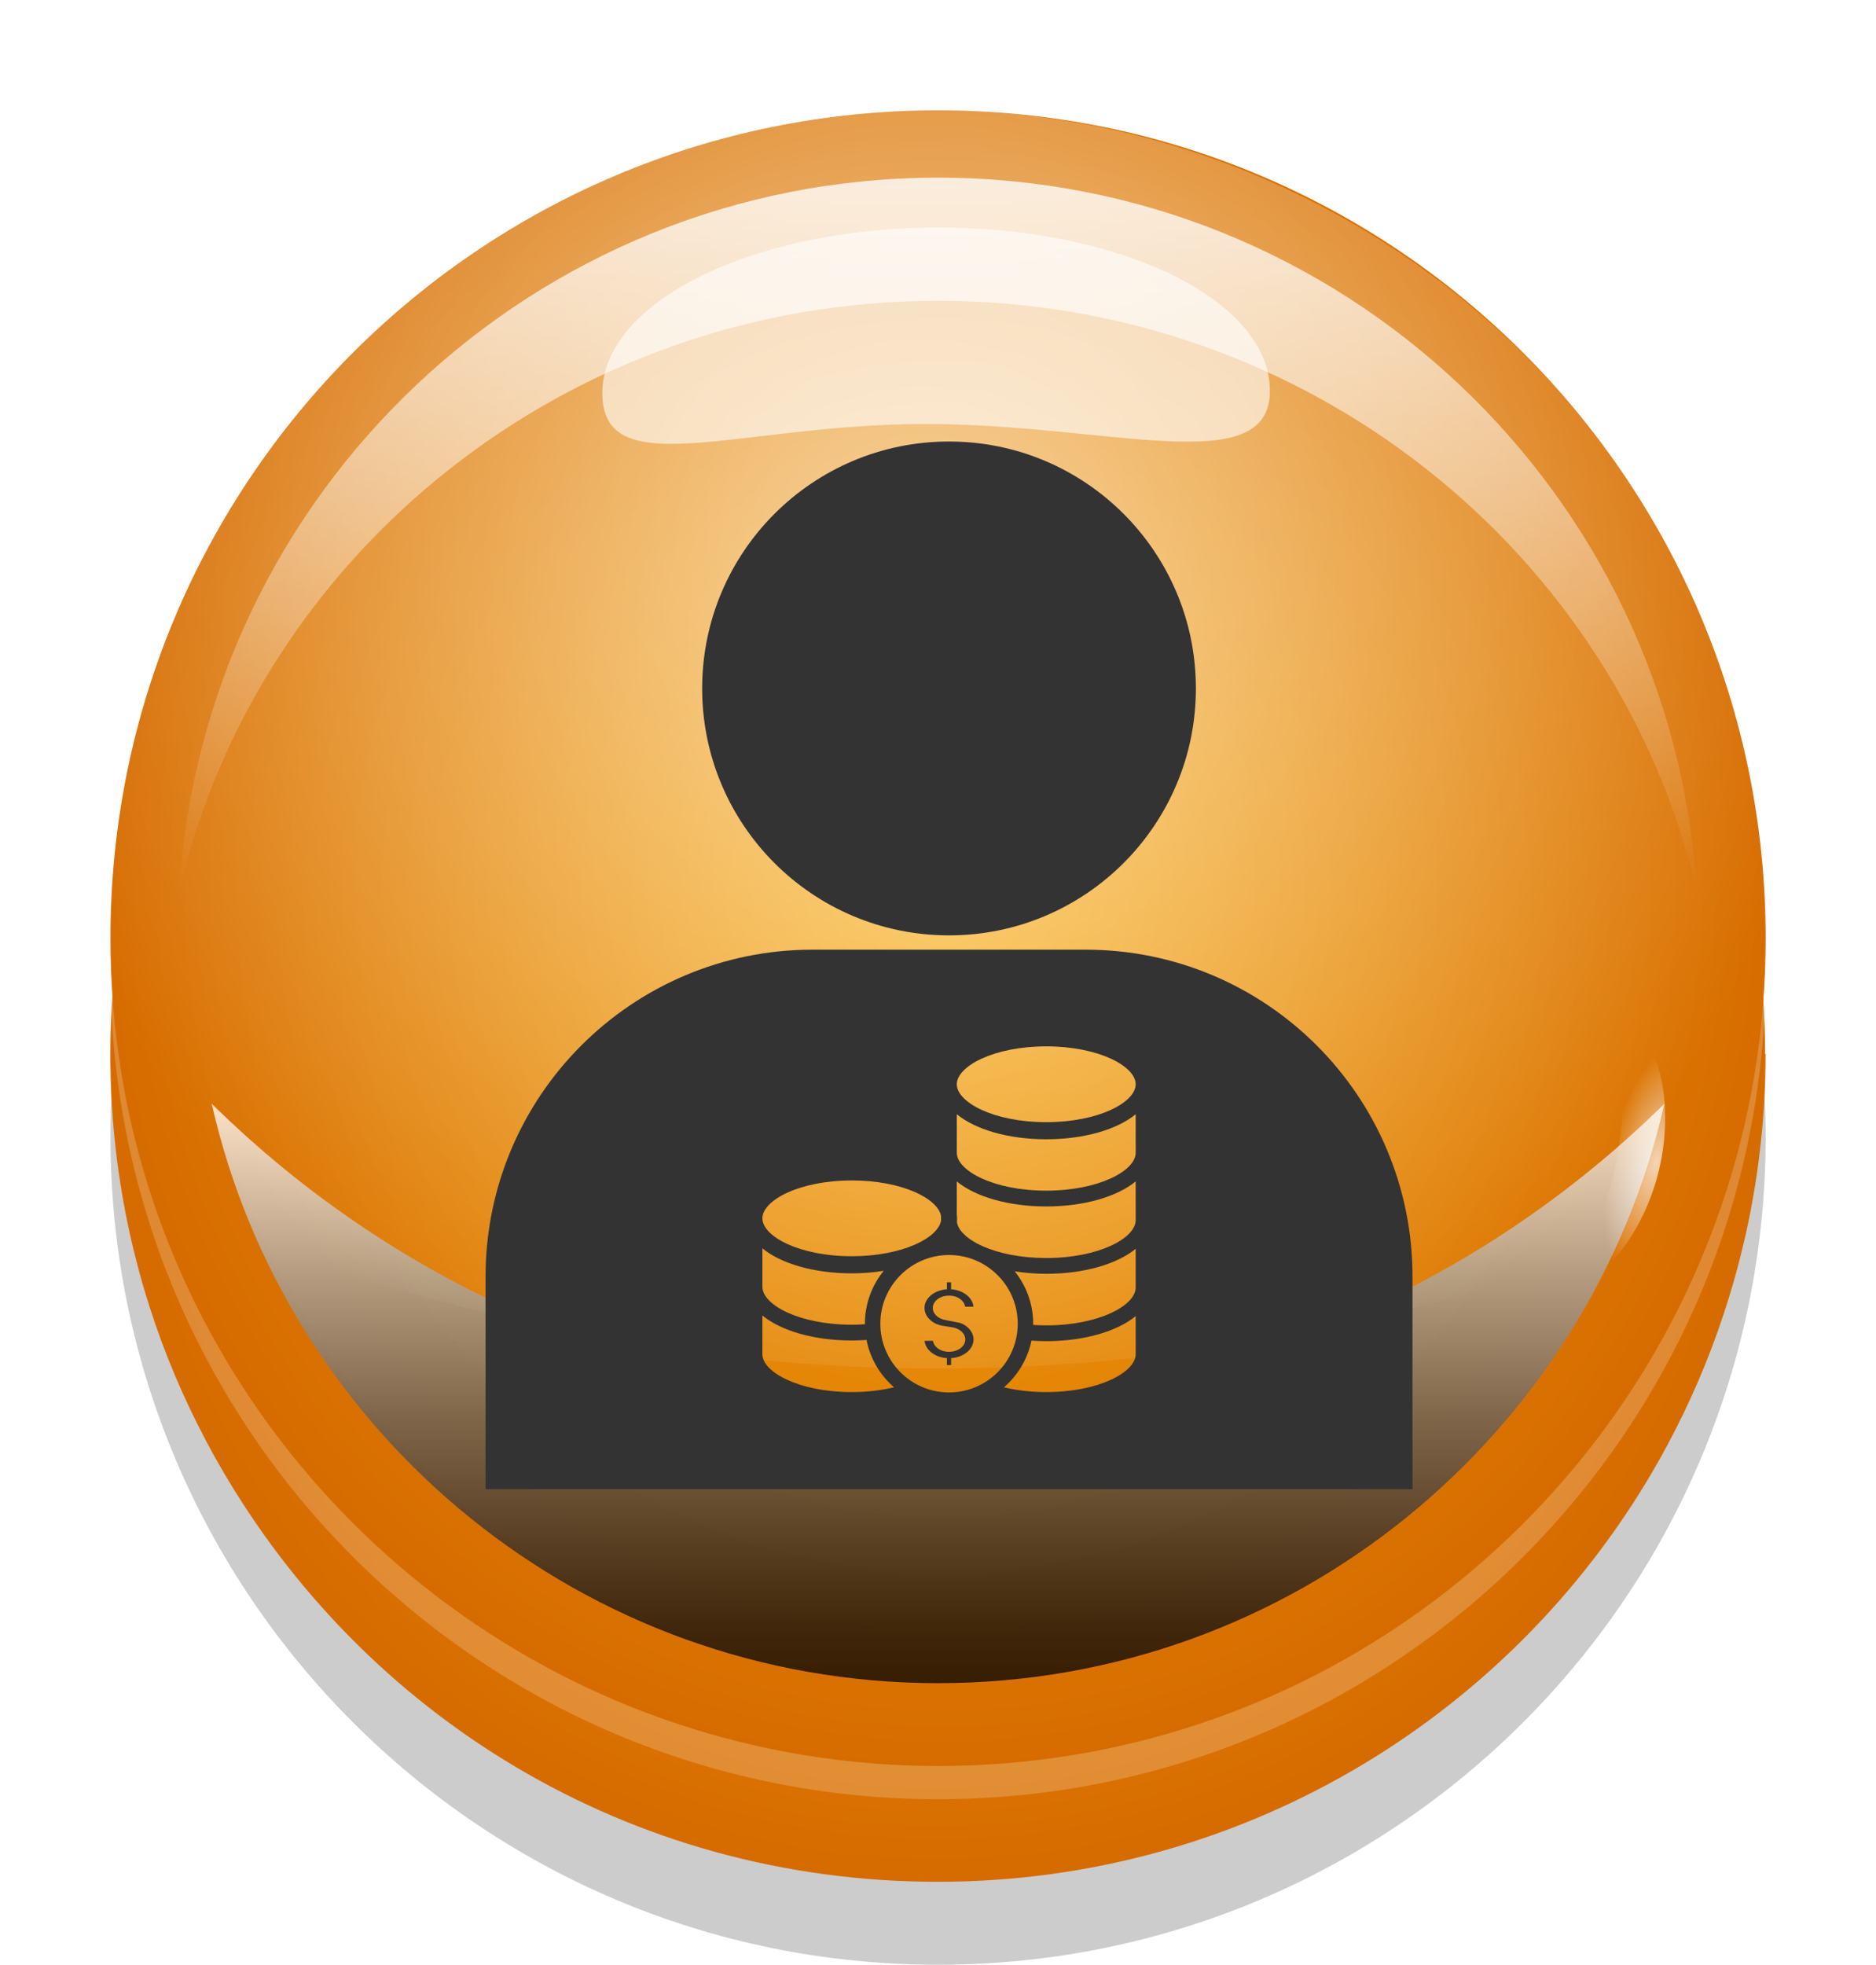 <svg width="85" height="89" viewBox="0 0 85 89" fill="none" xmlns="http://www.w3.org/2000/svg">
<path d="M42.502 89C63.212 89 80 72.21 80 51.498C80 30.787 63.212 13.997 42.502 13.997C21.793 13.997 5.005 30.787 5.005 51.498C5.005 72.21 21.793 89 42.502 89Z" fill="url(#paint0_radial_371_2224)"/>
<path d="M79.995 47.747C79.995 49.12 79.925 50.478 79.774 51.81C79.708 52.424 79.628 53.032 79.532 53.636C79.371 54.652 79.17 55.663 78.924 56.648C78.753 57.352 78.562 58.041 78.351 58.73C77.702 60.852 76.872 62.894 75.872 64.841C75.66 65.253 75.444 65.66 75.218 66.063C68.802 77.509 56.547 85.243 42.492 85.243C28.438 85.243 16.465 77.685 9.988 66.45C9.757 66.052 9.536 65.65 9.325 65.248C8.309 63.327 7.449 61.305 6.78 59.203C6.559 58.519 6.358 57.83 6.182 57.131C5.88 55.964 5.634 54.777 5.448 53.565C5.337 52.892 5.256 52.203 5.186 51.514C5.06 50.276 5 49.019 5 47.752C5 46.872 5.03 45.997 5.091 45.132C5.141 44.418 5.206 43.714 5.292 43.014C5.443 41.828 5.644 40.661 5.905 39.514C6.262 37.905 6.72 36.341 7.283 34.827C7.645 33.842 8.042 32.876 8.485 31.936C10.36 27.907 12.925 24.271 16.043 21.178C17.199 20.022 18.436 18.936 19.744 17.94C26.054 13.117 33.939 10.25 42.492 10.25C51.046 10.25 59.599 13.363 66.036 18.563C67.343 19.619 68.58 20.761 69.732 21.983C72.709 25.131 75.147 28.797 76.892 32.826C77.254 33.67 77.596 34.531 77.898 35.406C78.471 37.045 78.934 38.735 79.271 40.47C79.482 41.526 79.643 42.597 79.759 43.683C79.809 44.161 79.854 44.644 79.884 45.127C79.945 45.992 79.975 46.867 79.975 47.747H79.995Z" fill="url(#paint1_radial_371_2224)"/>
<g style="mix-blend-mode:hard-light" opacity="0.2">
<path d="M42.502 81.502C63.212 81.502 80 64.712 80 44C80 23.289 63.212 6.499 42.502 6.499C21.793 6.499 5.005 23.289 5.005 44C5.005 64.712 21.793 81.502 42.502 81.502Z" fill="white"/>
</g>
<path d="M80 42.496C80 46.726 79.301 50.789 78.009 54.586C72.98 69.367 58.981 79.998 42.502 79.998C26.024 79.998 11.889 69.261 6.921 54.365C5.674 50.633 5.005 46.645 5.005 42.496C5.005 21.787 21.795 5 42.502 5C63.21 5 80 21.787 80 42.502V42.496Z" fill="url(#paint2_radial_371_2224)"/>
<g style="mix-blend-mode:overlay" opacity="0.8" filter="url(#filter0_f_371_2224)">
<path d="M42.502 13.625C59.267 13.625 73.296 25.051 76.882 40.364C75.781 22.33 60.811 8.048 42.502 8.048C24.193 8.048 9.223 22.33 8.117 40.364C11.703 25.051 25.732 13.625 42.497 13.625H42.502Z" fill="url(#paint3_linear_371_2224)"/>
</g>
<g style="mix-blend-mode:soft-light" opacity="0.75" filter="url(#filter1_f_371_2224)">
<path d="M42.502 63.498C29.675 63.498 18.054 58.343 9.591 49.995C13 65.027 26.441 76.246 42.502 76.246C58.563 76.246 72.004 65.027 75.414 49.995C66.951 58.343 55.33 63.498 42.502 63.498Z" fill="url(#paint4_linear_371_2224)"/>
</g>
<path style="mix-blend-mode:overlay" opacity="0.6" d="M79.995 42.496C79.995 42.954 79.99 43.407 79.969 43.859C79.954 44.282 79.934 44.704 79.904 45.132C79.763 47.163 79.462 49.15 79.009 51.076C78.883 51.619 78.748 52.152 78.597 52.685C78.416 53.329 78.22 53.963 78.008 54.596C77.646 54.747 77.284 54.893 76.922 55.039C76.062 55.381 75.198 55.718 74.343 56.04C70.576 57.438 66.805 58.594 63.039 59.5C61.228 59.937 59.428 60.314 57.618 60.636C47.435 62.452 37.247 62.452 27.05 60.566C25.255 60.234 23.459 59.842 21.659 59.389C18.054 58.489 14.443 57.347 10.833 55.959C10.023 55.653 9.214 55.331 8.404 54.994C7.911 54.792 7.418 54.581 6.926 54.37C6.719 53.752 6.528 53.128 6.352 52.494C6.191 51.916 6.046 51.322 5.91 50.729C5.508 48.908 5.231 47.043 5.1 45.132C5.06 44.523 5.03 43.91 5.02 43.291C5.015 43.03 5.01 42.768 5.01 42.502C5.01 41.732 5.035 40.968 5.08 40.213C5.151 39.006 5.281 37.819 5.467 36.648C5.608 35.722 5.789 34.807 6 33.907C6.906 30.035 8.414 26.393 10.425 23.089C11.18 21.842 12.004 20.645 12.894 19.504C19.748 10.673 30.464 5 42.502 5C54.54 5 66.061 11.11 72.869 20.505C73.704 21.651 74.473 22.853 75.172 24.095C76.988 27.304 78.34 30.809 79.14 34.515C79.311 35.3 79.457 36.094 79.577 36.894C79.778 38.242 79.909 39.615 79.96 41.008C79.985 41.501 79.995 41.999 79.995 42.496Z" fill="url(#paint5_radial_371_2224)"/>
<g style="mix-blend-mode:soft-light" opacity="0.6">
<path d="M57.538 17.693C57.558 21.807 50.13 19.172 41.778 19.207C33.426 19.242 27.311 21.938 27.291 17.824C27.271 13.71 34.029 10.346 42.382 10.306C50.734 10.27 57.517 13.575 57.538 17.688V17.693Z" fill="white"/>
</g>
<g style="mix-blend-mode:overlay" opacity="0.7">
<path d="M26.567 18.794C29.936 16.483 31.829 13.388 30.796 11.881C29.762 10.374 26.193 11.025 22.824 13.336C19.455 15.646 17.561 18.741 18.595 20.249C19.628 21.756 23.197 21.105 26.567 18.794Z" fill="url(#paint6_radial_371_2224)"/>
<path d="M17.792 24.718C18.878 23.555 19.144 22.038 18.385 21.329C17.626 20.619 16.13 20.987 15.043 22.15C13.957 23.313 13.691 24.83 14.45 25.54C15.209 26.249 16.705 25.881 17.792 24.718Z" fill="url(#paint7_radial_371_2224)"/>
<path d="M12.845 28.983C13.429 28.358 13.572 27.542 13.164 27.161C12.756 26.78 11.952 26.977 11.368 27.602C10.784 28.228 10.641 29.043 11.049 29.424C11.457 29.806 12.261 29.608 12.845 28.983Z" fill="url(#paint8_radial_371_2224)"/>
<path d="M57.58 15.067C58.11 14.173 57.429 12.791 56.061 11.979C54.692 11.168 53.153 11.234 52.623 12.128C52.093 13.021 52.774 14.404 54.143 15.215C55.511 16.027 57.05 15.96 57.58 15.067Z" fill="url(#paint9_radial_371_2224)"/>
<path d="M61.068 17.302C61.352 16.821 60.987 16.078 60.251 15.642C59.515 15.206 58.688 15.242 58.403 15.722C58.118 16.202 58.484 16.945 59.22 17.381C59.956 17.817 60.783 17.782 61.068 17.302Z" fill="url(#paint10_radial_371_2224)"/>
<path d="M72.542 30.253C73.003 29.937 72.984 29.109 72.5 28.404C72.016 27.698 71.251 27.382 70.791 27.698C70.33 28.014 70.349 28.841 70.833 29.547C71.317 30.252 72.082 30.568 72.542 30.253Z" fill="url(#paint11_radial_371_2224)"/>
<path d="M75.173 52.982C74.469 55.949 72.538 58.031 71.749 57.84C70.959 57.649 72.407 56.135 73.106 53.173C73.805 50.211 73.499 46.917 74.293 47.103C75.088 47.289 75.877 50.015 75.173 52.982Z" fill="url(#paint12_radial_371_2224)"/>
</g>
<path d="M43 42.371C49.178 42.371 54.185 37.363 54.185 31.186C54.185 25.008 49.178 20 43 20C36.822 20 31.814 25.008 31.814 31.186C31.814 37.363 36.822 42.371 43 42.371Z" fill="#333333"/>
<path d="M43.614 59.971L43.51 59.931L43.478 59.922L42.879 59.804V59.803L42.847 59.798V59.797C42.514 59.743 42.263 59.52 42.263 59.25C42.263 58.957 42.556 58.718 42.929 58.692H43.072C43.419 58.717 43.693 58.927 43.728 59.191H44.106C44.069 58.775 43.638 58.439 43.094 58.403V58.088H42.904V58.403C42.335 58.44 41.888 58.805 41.888 59.25C41.888 59.544 42.085 59.803 42.385 59.956L42.435 59.978V59.976L42.575 60.026L42.665 60.048L43.135 60.124C43.477 60.173 43.737 60.401 43.737 60.676C43.737 60.969 43.443 61.207 43.068 61.234H42.926C42.582 61.207 42.31 61.002 42.27 60.738H41.892C41.932 61.154 42.363 61.487 42.904 61.522V61.837H43.095V61.522C43.663 61.484 44.111 61.12 44.111 60.676C44.111 60.382 43.913 60.123 43.614 59.971Z" fill="#333333"/>
<path d="M49.185 43.019H36.814C28.632 43.019 22 49.651 22 57.832V67.457H64V57.832C64 49.651 57.368 43.019 49.185 43.019ZM38.596 53.473C40.876 53.473 42.495 54.298 42.637 55.079V55.3C42.495 56.081 40.877 56.906 38.596 56.906C36.208 56.906 34.543 56.002 34.543 55.189C34.543 54.377 36.208 53.473 38.596 53.473ZM34.543 56.547C35.377 57.234 36.865 57.681 38.596 57.681C39.104 57.681 39.586 57.639 40.041 57.566C39.509 58.221 39.188 59.055 39.188 59.963C39.188 59.971 39.19 59.979 39.19 59.986C38.996 59.999 38.8 60.008 38.596 60.008C36.209 60.008 34.546 59.105 34.544 58.294L34.543 56.547ZM38.596 63.06C36.209 63.06 34.545 62.157 34.543 61.346V59.59C35.377 60.276 36.865 60.723 38.596 60.723C38.823 60.723 39.044 60.713 39.261 60.698C39.428 61.549 39.879 62.298 40.51 62.843C39.952 62.977 39.308 63.06 38.596 63.06ZM43 63.076C41.285 63.076 39.887 61.681 39.887 59.963C39.887 58.246 41.284 56.85 43 56.85C44.717 56.85 46.113 58.246 46.113 59.963C46.113 61.681 44.717 63.076 43 63.076ZM51.457 61.344C51.457 62.156 49.792 63.06 47.404 63.06C46.692 63.06 46.048 62.977 45.489 62.843C46.113 62.303 46.563 61.566 46.735 60.728C46.954 60.742 47.175 60.753 47.404 60.753C49.135 60.753 50.622 60.305 51.456 59.619L51.457 61.344ZM51.457 58.323C51.454 59.136 49.791 60.038 47.404 60.038C47.199 60.038 47.002 60.029 46.809 60.016C46.81 59.999 46.812 59.98 46.812 59.963C46.812 59.066 46.498 58.242 45.977 57.59C46.428 57.659 46.904 57.702 47.404 57.702C49.136 57.702 50.623 57.254 51.457 56.568V58.323ZM51.457 55.273C51.454 56.085 49.791 56.987 47.404 56.987C45.092 56.987 43.458 56.138 43.356 55.347C43.36 55.315 43.364 55.282 43.364 55.249H43.36C43.361 55.23 43.364 55.21 43.364 55.189C43.364 55.134 43.359 55.081 43.351 55.028V53.517C44.185 54.203 45.673 54.651 47.404 54.651C49.135 54.651 50.622 54.202 51.456 53.517L51.457 55.273ZM51.457 52.221C51.454 53.032 49.791 53.935 47.404 53.935C45.019 53.935 43.355 53.032 43.352 52.221V50.474C44.186 51.16 45.673 51.608 47.404 51.608C49.135 51.608 50.623 51.16 51.457 50.474V52.221ZM47.404 50.833C45.016 50.833 43.352 49.928 43.352 49.116C43.352 48.304 45.016 47.399 47.404 47.399C49.792 47.399 51.457 48.304 51.457 49.116C51.457 49.928 49.792 50.833 47.404 50.833Z" fill="#333333"/>
<defs>
<filter id="filter0_f_371_2224" x="0.117" y="0.048" width="84.765" height="48.317" filterUnits="userSpaceOnUse" color-interpolation-filters="sRGB">
<feFlood flood-opacity="0" result="BackgroundImageFix"/>
<feBlend mode="normal" in="SourceGraphic" in2="BackgroundImageFix" result="shape"/>
<feGaussianBlur stdDeviation="4" result="effect1_foregroundBlur_371_2224"/>
</filter>
<filter id="filter1_f_371_2224" x="1.591" y="41.995" width="81.823" height="42.252" filterUnits="userSpaceOnUse" color-interpolation-filters="sRGB">
<feFlood flood-opacity="0" result="BackgroundImageFix"/>
<feBlend mode="normal" in="SourceGraphic" in2="BackgroundImageFix" result="shape"/>
<feGaussianBlur stdDeviation="4" result="effect1_foregroundBlur_371_2224"/>
</filter>
<radialGradient id="paint0_radial_371_2224" cx="0" cy="0" r="1" gradientUnits="userSpaceOnUse" gradientTransform="translate(42.502 51.498) scale(37.498 37.502)">
<stop/>
<stop offset="0.84" stop-opacity="0.2"/>
</radialGradient>
<radialGradient id="paint1_radial_371_2224" cx="0" cy="0" r="1" gradientUnits="userSpaceOnUse" gradientTransform="translate(42.502 47.752) scale(37.498 37.502)">
<stop stop-color="#F9AC10"/>
<stop offset="0.06" stop-color="#F6A70E"/>
<stop offset="0.98" stop-color="#D66B00"/>
</radialGradient>
<radialGradient id="paint2_radial_371_2224" cx="0" cy="0" r="1" gradientUnits="userSpaceOnUse" gradientTransform="translate(42.716 40.028) rotate(-91.15) scale(41.082 39.024)">
<stop stop-color="#F9AC10"/>
<stop offset="0.06" stop-color="#F6A70E"/>
<stop offset="0.98" stop-color="#D66B00"/>
</radialGradient>
<linearGradient id="paint3_linear_371_2224" x1="42.502" y1="40.364" x2="42.502" y2="8.048" gradientUnits="userSpaceOnUse">
<stop stop-color="white" stop-opacity="0"/>
<stop offset="1" stop-color="white"/>
</linearGradient>
<linearGradient id="paint4_linear_371_2224" x1="42.502" y1="76.251" x2="42.502" y2="49.995" gradientUnits="userSpaceOnUse">
<stop/>
<stop offset="0.09" stop-color="#0C0C0C"/>
<stop offset="0.24" stop-color="#2C2C2C"/>
<stop offset="0.46" stop-color="#616161"/>
<stop offset="0.71" stop-color="#AAAAAA"/>
<stop offset="0.98" stop-color="white"/>
</linearGradient>
<radialGradient id="paint5_radial_371_2224" cx="0" cy="0" r="1" gradientUnits="userSpaceOnUse" gradientTransform="translate(41.723 26.318) scale(41.028 41.032)">
<stop stop-color="white"/>
<stop offset="1" stop-color="white" stop-opacity="0"/>
</radialGradient>
<radialGradient id="paint6_radial_371_2224" cx="0" cy="0" r="1" gradientUnits="userSpaceOnUse" gradientTransform="translate(5.309 19.825) rotate(-32.933) scale(5.436 4.099)">
<stop offset="0.51" stop-color="white"/>
<stop offset="1" stop-color="white" stop-opacity="0"/>
</radialGradient>
<radialGradient id="paint7_radial_371_2224" cx="0" cy="0" r="1" gradientUnits="userSpaceOnUse" gradientTransform="translate(-61.823 97.96) rotate(-44.743) scale(1.411 3.573)">
<stop offset="0.51" stop-color="white"/>
<stop offset="1" stop-color="white" stop-opacity="0"/>
</radialGradient>
<radialGradient id="paint8_radial_371_2224" cx="0" cy="0" r="1" gradientUnits="userSpaceOnUse" gradientTransform="translate(-66.47 103.251) rotate(-44.743) scale(0.759 1.921)">
<stop offset="0.51" stop-color="white"/>
<stop offset="1" stop-color="white" stop-opacity="0"/>
</radialGradient>
<radialGradient id="paint9_radial_371_2224" cx="0" cy="0" r="1" gradientUnits="userSpaceOnUse" gradientTransform="translate(-90.87 -84.484) rotate(-147.137) scale(1.411 3.573)">
<stop offset="0.51" stop-color="white"/>
<stop offset="1" stop-color="white" stop-opacity="0"/>
</radialGradient>
<radialGradient id="paint10_radial_371_2224" cx="0" cy="0" r="1" gradientUnits="userSpaceOnUse" gradientTransform="translate(-85.807 -81.388) rotate(-147.137) scale(0.759 1.921)">
<stop offset="0.51" stop-color="white"/>
<stop offset="1" stop-color="white" stop-opacity="0"/>
</radialGradient>
<radialGradient id="paint11_radial_371_2224" cx="0" cy="0" r="1" gradientUnits="userSpaceOnUse" gradientTransform="translate(-5.206 -97.942) rotate(-122.237) scale(0.759 1.921)">
<stop offset="0.51" stop-color="white"/>
<stop offset="1" stop-color="white" stop-opacity="0"/>
</radialGradient>
<radialGradient id="paint12_radial_371_2224" cx="0" cy="0" r="1" gradientUnits="userSpaceOnUse" gradientTransform="translate(75.046 52.674) rotate(-77.921) scale(5.492 2.149)">
<stop stop-color="white"/>
<stop offset="1" stop-color="white" stop-opacity="0"/>
</radialGradient>
</defs>
</svg>
